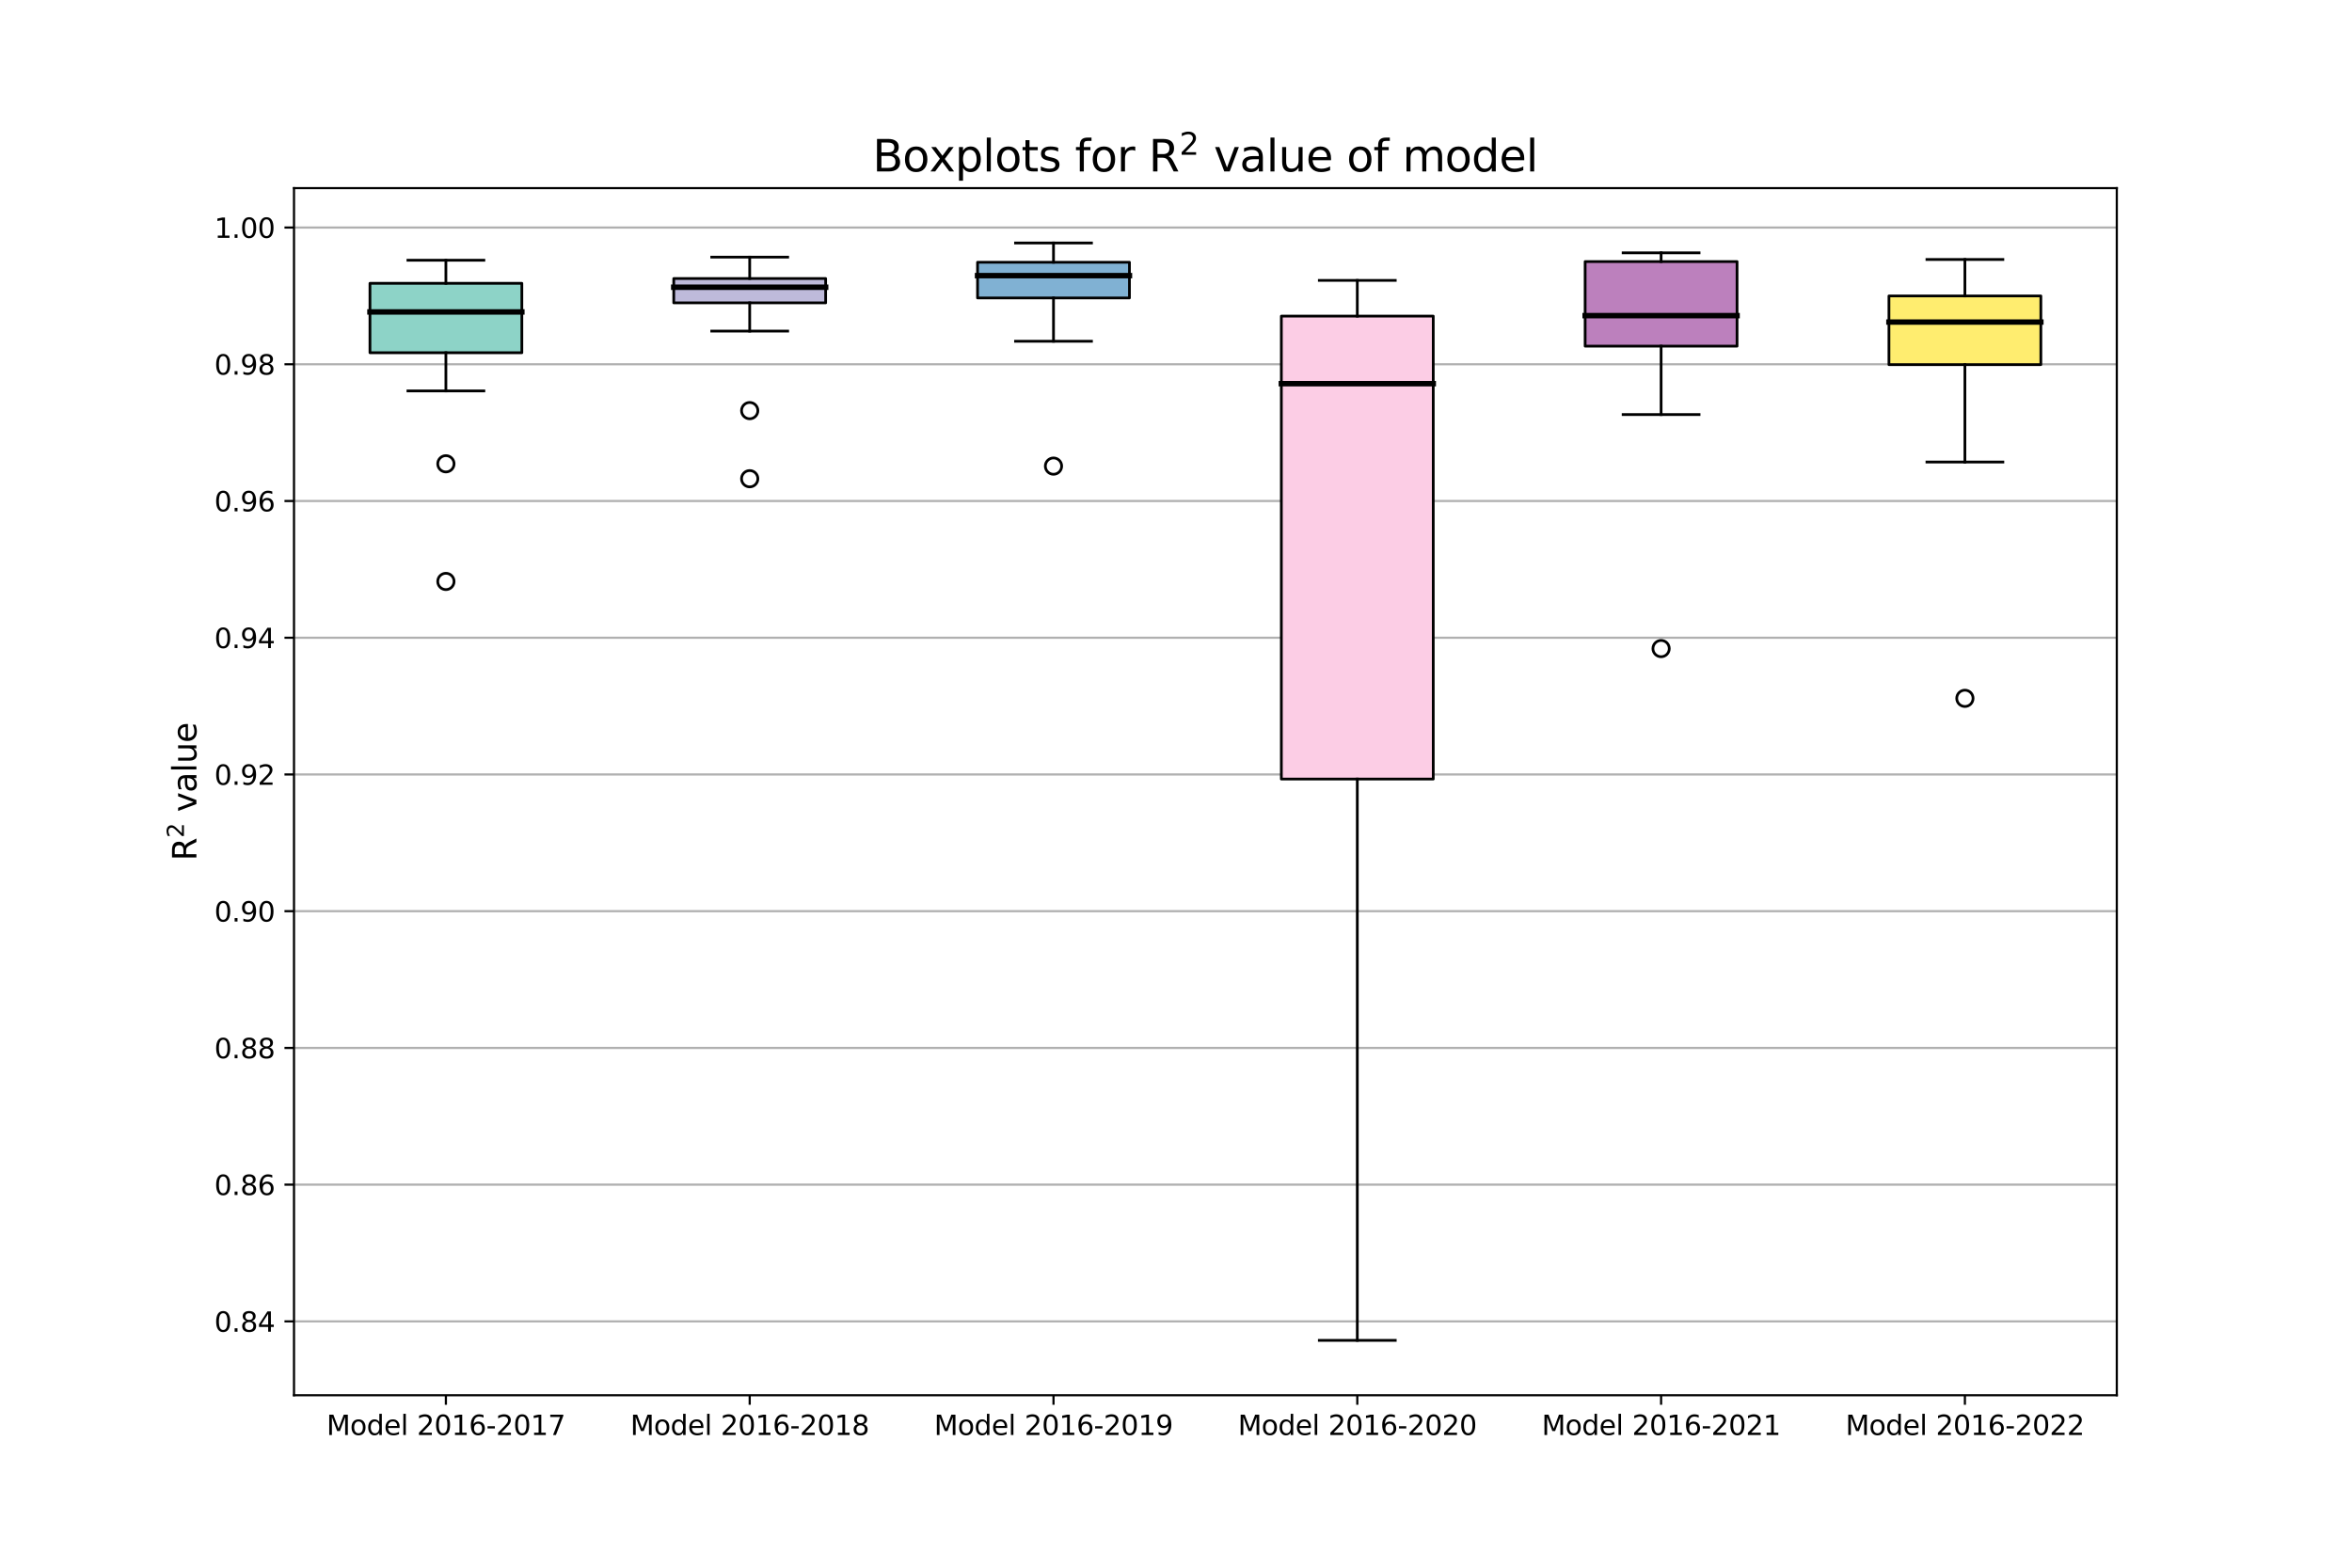 <?xml version="1.0" encoding="utf-8" standalone="no"?>
<!DOCTYPE svg PUBLIC "-//W3C//DTD SVG 1.1//EN"
  "http://www.w3.org/Graphics/SVG/1.1/DTD/svg11.dtd">
<svg xmlns:xlink="http://www.w3.org/1999/xlink" width="864pt" height="576pt" viewBox="0 0 864 576" xmlns="http://www.w3.org/2000/svg" version="1.1">
 <defs>
  <style type="text/css">*{stroke-linejoin: round; stroke-linecap: butt}</style>
 </defs>
 <g id="figure_1">
  <g id="patch_1">
   <path d="M 0 576 
L 864 576 
L 864 0 
L 0 0 
z
" style="fill: #ffffff"/>
  </g>
  <g id="axes_1">
   <g id="patch_2">
    <path d="M 108 512.64 
L 777.6 512.64 
L 777.6 69.12 
L 108 69.12 
z
" style="fill: #ffffff"/>
   </g>
   <g id="matplotlib.axis_1">
    <g id="xtick_1">
     <g id="line2d_1">
      <defs>
       <path id="m14c35ef1d8" d="M 0 0 
L 0 3.5 
" style="stroke: #000000; stroke-width: 0.8"/>
      </defs>
      <g>
       <use xlink:href="#m14c35ef1d8" x="163.8" y="512.64" style="stroke: #000000; stroke-width: 0.8"/>
      </g>
     </g>
     <g id="text_1">
      <!-- Model 2016-2017 -->
      <g transform="translate(119.944 527.238) scale(0.1 -0.1)">
       <defs>
        <path id="DejaVuSans-4d" d="M 628 4666 
L 1569 4666 
L 2759 1491 
L 3956 4666 
L 4897 4666 
L 4897 0 
L 4281 0 
L 4281 4097 
L 3078 897 
L 2444 897 
L 1241 4097 
L 1241 0 
L 628 0 
L 628 4666 
z
" transform="scale(0.016)"/>
        <path id="DejaVuSans-6f" d="M 1959 3097 
Q 1497 3097 1228 2736 
Q 959 2375 959 1747 
Q 959 1119 1226 758 
Q 1494 397 1959 397 
Q 2419 397 2687 759 
Q 2956 1122 2956 1747 
Q 2956 2369 2687 2733 
Q 2419 3097 1959 3097 
z
M 1959 3584 
Q 2709 3584 3137 3096 
Q 3566 2609 3566 1747 
Q 3566 888 3137 398 
Q 2709 -91 1959 -91 
Q 1206 -91 779 398 
Q 353 888 353 1747 
Q 353 2609 779 3096 
Q 1206 3584 1959 3584 
z
" transform="scale(0.016)"/>
        <path id="DejaVuSans-64" d="M 2906 2969 
L 2906 4863 
L 3481 4863 
L 3481 0 
L 2906 0 
L 2906 525 
Q 2725 213 2448 61 
Q 2172 -91 1784 -91 
Q 1150 -91 751 415 
Q 353 922 353 1747 
Q 353 2572 751 3078 
Q 1150 3584 1784 3584 
Q 2172 3584 2448 3432 
Q 2725 3281 2906 2969 
z
M 947 1747 
Q 947 1113 1208 752 
Q 1469 391 1925 391 
Q 2381 391 2643 752 
Q 2906 1113 2906 1747 
Q 2906 2381 2643 2742 
Q 2381 3103 1925 3103 
Q 1469 3103 1208 2742 
Q 947 2381 947 1747 
z
" transform="scale(0.016)"/>
        <path id="DejaVuSans-65" d="M 3597 1894 
L 3597 1613 
L 953 1613 
Q 991 1019 1311 708 
Q 1631 397 2203 397 
Q 2534 397 2845 478 
Q 3156 559 3463 722 
L 3463 178 
Q 3153 47 2828 -22 
Q 2503 -91 2169 -91 
Q 1331 -91 842 396 
Q 353 884 353 1716 
Q 353 2575 817 3079 
Q 1281 3584 2069 3584 
Q 2775 3584 3186 3129 
Q 3597 2675 3597 1894 
z
M 3022 2063 
Q 3016 2534 2758 2815 
Q 2500 3097 2075 3097 
Q 1594 3097 1305 2825 
Q 1016 2553 972 2059 
L 3022 2063 
z
" transform="scale(0.016)"/>
        <path id="DejaVuSans-6c" d="M 603 4863 
L 1178 4863 
L 1178 0 
L 603 0 
L 603 4863 
z
" transform="scale(0.016)"/>
        <path id="DejaVuSans-20" transform="scale(0.016)"/>
        <path id="DejaVuSans-32" d="M 1228 531 
L 3431 531 
L 3431 0 
L 469 0 
L 469 531 
Q 828 903 1448 1529 
Q 2069 2156 2228 2338 
Q 2531 2678 2651 2914 
Q 2772 3150 2772 3378 
Q 2772 3750 2511 3984 
Q 2250 4219 1831 4219 
Q 1534 4219 1204 4116 
Q 875 4013 500 3803 
L 500 4441 
Q 881 4594 1212 4672 
Q 1544 4750 1819 4750 
Q 2544 4750 2975 4387 
Q 3406 4025 3406 3419 
Q 3406 3131 3298 2873 
Q 3191 2616 2906 2266 
Q 2828 2175 2409 1742 
Q 1991 1309 1228 531 
z
" transform="scale(0.016)"/>
        <path id="DejaVuSans-30" d="M 2034 4250 
Q 1547 4250 1301 3770 
Q 1056 3291 1056 2328 
Q 1056 1369 1301 889 
Q 1547 409 2034 409 
Q 2525 409 2770 889 
Q 3016 1369 3016 2328 
Q 3016 3291 2770 3770 
Q 2525 4250 2034 4250 
z
M 2034 4750 
Q 2819 4750 3233 4129 
Q 3647 3509 3647 2328 
Q 3647 1150 3233 529 
Q 2819 -91 2034 -91 
Q 1250 -91 836 529 
Q 422 1150 422 2328 
Q 422 3509 836 4129 
Q 1250 4750 2034 4750 
z
" transform="scale(0.016)"/>
        <path id="DejaVuSans-31" d="M 794 531 
L 1825 531 
L 1825 4091 
L 703 3866 
L 703 4441 
L 1819 4666 
L 2450 4666 
L 2450 531 
L 3481 531 
L 3481 0 
L 794 0 
L 794 531 
z
" transform="scale(0.016)"/>
        <path id="DejaVuSans-36" d="M 2113 2584 
Q 1688 2584 1439 2293 
Q 1191 2003 1191 1497 
Q 1191 994 1439 701 
Q 1688 409 2113 409 
Q 2538 409 2786 701 
Q 3034 994 3034 1497 
Q 3034 2003 2786 2293 
Q 2538 2584 2113 2584 
z
M 3366 4563 
L 3366 3988 
Q 3128 4100 2886 4159 
Q 2644 4219 2406 4219 
Q 1781 4219 1451 3797 
Q 1122 3375 1075 2522 
Q 1259 2794 1537 2939 
Q 1816 3084 2150 3084 
Q 2853 3084 3261 2657 
Q 3669 2231 3669 1497 
Q 3669 778 3244 343 
Q 2819 -91 2113 -91 
Q 1303 -91 875 529 
Q 447 1150 447 2328 
Q 447 3434 972 4092 
Q 1497 4750 2381 4750 
Q 2619 4750 2861 4703 
Q 3103 4656 3366 4563 
z
" transform="scale(0.016)"/>
        <path id="DejaVuSans-2d" d="M 313 2009 
L 1997 2009 
L 1997 1497 
L 313 1497 
L 313 2009 
z
" transform="scale(0.016)"/>
        <path id="DejaVuSans-37" d="M 525 4666 
L 3525 4666 
L 3525 4397 
L 1831 0 
L 1172 0 
L 2766 4134 
L 525 4134 
L 525 4666 
z
" transform="scale(0.016)"/>
       </defs>
       <use xlink:href="#DejaVuSans-4d"/>
       <use xlink:href="#DejaVuSans-6f" x="86.279"/>
       <use xlink:href="#DejaVuSans-64" x="147.461"/>
       <use xlink:href="#DejaVuSans-65" x="210.938"/>
       <use xlink:href="#DejaVuSans-6c" x="272.461"/>
       <use xlink:href="#DejaVuSans-20" x="300.244"/>
       <use xlink:href="#DejaVuSans-32" x="332.031"/>
       <use xlink:href="#DejaVuSans-30" x="395.654"/>
       <use xlink:href="#DejaVuSans-31" x="459.277"/>
       <use xlink:href="#DejaVuSans-36" x="522.9"/>
       <use xlink:href="#DejaVuSans-2d" x="586.523"/>
       <use xlink:href="#DejaVuSans-32" x="622.607"/>
       <use xlink:href="#DejaVuSans-30" x="686.23"/>
       <use xlink:href="#DejaVuSans-31" x="749.854"/>
       <use xlink:href="#DejaVuSans-37" x="813.477"/>
      </g>
     </g>
    </g>
    <g id="xtick_2">
     <g id="line2d_2">
      <g>
       <use xlink:href="#m14c35ef1d8" x="275.4" y="512.64" style="stroke: #000000; stroke-width: 0.8"/>
      </g>
     </g>
     <g id="text_2">
      <!-- Model 2016-2018 -->
      <g transform="translate(231.544 527.238) scale(0.1 -0.1)">
       <defs>
        <path id="DejaVuSans-38" d="M 2034 2216 
Q 1584 2216 1326 1975 
Q 1069 1734 1069 1313 
Q 1069 891 1326 650 
Q 1584 409 2034 409 
Q 2484 409 2743 651 
Q 3003 894 3003 1313 
Q 3003 1734 2745 1975 
Q 2488 2216 2034 2216 
z
M 1403 2484 
Q 997 2584 770 2862 
Q 544 3141 544 3541 
Q 544 4100 942 4425 
Q 1341 4750 2034 4750 
Q 2731 4750 3128 4425 
Q 3525 4100 3525 3541 
Q 3525 3141 3298 2862 
Q 3072 2584 2669 2484 
Q 3125 2378 3379 2068 
Q 3634 1759 3634 1313 
Q 3634 634 3220 271 
Q 2806 -91 2034 -91 
Q 1263 -91 848 271 
Q 434 634 434 1313 
Q 434 1759 690 2068 
Q 947 2378 1403 2484 
z
M 1172 3481 
Q 1172 3119 1398 2916 
Q 1625 2713 2034 2713 
Q 2441 2713 2670 2916 
Q 2900 3119 2900 3481 
Q 2900 3844 2670 4047 
Q 2441 4250 2034 4250 
Q 1625 4250 1398 4047 
Q 1172 3844 1172 3481 
z
" transform="scale(0.016)"/>
       </defs>
       <use xlink:href="#DejaVuSans-4d"/>
       <use xlink:href="#DejaVuSans-6f" x="86.279"/>
       <use xlink:href="#DejaVuSans-64" x="147.461"/>
       <use xlink:href="#DejaVuSans-65" x="210.938"/>
       <use xlink:href="#DejaVuSans-6c" x="272.461"/>
       <use xlink:href="#DejaVuSans-20" x="300.244"/>
       <use xlink:href="#DejaVuSans-32" x="332.031"/>
       <use xlink:href="#DejaVuSans-30" x="395.654"/>
       <use xlink:href="#DejaVuSans-31" x="459.277"/>
       <use xlink:href="#DejaVuSans-36" x="522.9"/>
       <use xlink:href="#DejaVuSans-2d" x="586.523"/>
       <use xlink:href="#DejaVuSans-32" x="622.607"/>
       <use xlink:href="#DejaVuSans-30" x="686.23"/>
       <use xlink:href="#DejaVuSans-31" x="749.854"/>
       <use xlink:href="#DejaVuSans-38" x="813.477"/>
      </g>
     </g>
    </g>
    <g id="xtick_3">
     <g id="line2d_3">
      <g>
       <use xlink:href="#m14c35ef1d8" x="387" y="512.64" style="stroke: #000000; stroke-width: 0.8"/>
      </g>
     </g>
     <g id="text_3">
      <!-- Model 2016-2019 -->
      <g transform="translate(343.144 527.238) scale(0.1 -0.1)">
       <defs>
        <path id="DejaVuSans-39" d="M 703 97 
L 703 672 
Q 941 559 1184 500 
Q 1428 441 1663 441 
Q 2288 441 2617 861 
Q 2947 1281 2994 2138 
Q 2813 1869 2534 1725 
Q 2256 1581 1919 1581 
Q 1219 1581 811 2004 
Q 403 2428 403 3163 
Q 403 3881 828 4315 
Q 1253 4750 1959 4750 
Q 2769 4750 3195 4129 
Q 3622 3509 3622 2328 
Q 3622 1225 3098 567 
Q 2575 -91 1691 -91 
Q 1453 -91 1209 -44 
Q 966 3 703 97 
z
M 1959 2075 
Q 2384 2075 2632 2365 
Q 2881 2656 2881 3163 
Q 2881 3666 2632 3958 
Q 2384 4250 1959 4250 
Q 1534 4250 1286 3958 
Q 1038 3666 1038 3163 
Q 1038 2656 1286 2365 
Q 1534 2075 1959 2075 
z
" transform="scale(0.016)"/>
       </defs>
       <use xlink:href="#DejaVuSans-4d"/>
       <use xlink:href="#DejaVuSans-6f" x="86.279"/>
       <use xlink:href="#DejaVuSans-64" x="147.461"/>
       <use xlink:href="#DejaVuSans-65" x="210.938"/>
       <use xlink:href="#DejaVuSans-6c" x="272.461"/>
       <use xlink:href="#DejaVuSans-20" x="300.244"/>
       <use xlink:href="#DejaVuSans-32" x="332.031"/>
       <use xlink:href="#DejaVuSans-30" x="395.654"/>
       <use xlink:href="#DejaVuSans-31" x="459.277"/>
       <use xlink:href="#DejaVuSans-36" x="522.9"/>
       <use xlink:href="#DejaVuSans-2d" x="586.523"/>
       <use xlink:href="#DejaVuSans-32" x="622.607"/>
       <use xlink:href="#DejaVuSans-30" x="686.23"/>
       <use xlink:href="#DejaVuSans-31" x="749.854"/>
       <use xlink:href="#DejaVuSans-39" x="813.477"/>
      </g>
     </g>
    </g>
    <g id="xtick_4">
     <g id="line2d_4">
      <g>
       <use xlink:href="#m14c35ef1d8" x="498.6" y="512.64" style="stroke: #000000; stroke-width: 0.8"/>
      </g>
     </g>
     <g id="text_4">
      <!-- Model 2016-2020 -->
      <g transform="translate(454.744 527.238) scale(0.1 -0.1)">
       <use xlink:href="#DejaVuSans-4d"/>
       <use xlink:href="#DejaVuSans-6f" x="86.279"/>
       <use xlink:href="#DejaVuSans-64" x="147.461"/>
       <use xlink:href="#DejaVuSans-65" x="210.938"/>
       <use xlink:href="#DejaVuSans-6c" x="272.461"/>
       <use xlink:href="#DejaVuSans-20" x="300.244"/>
       <use xlink:href="#DejaVuSans-32" x="332.031"/>
       <use xlink:href="#DejaVuSans-30" x="395.654"/>
       <use xlink:href="#DejaVuSans-31" x="459.277"/>
       <use xlink:href="#DejaVuSans-36" x="522.9"/>
       <use xlink:href="#DejaVuSans-2d" x="586.523"/>
       <use xlink:href="#DejaVuSans-32" x="622.607"/>
       <use xlink:href="#DejaVuSans-30" x="686.23"/>
       <use xlink:href="#DejaVuSans-32" x="749.854"/>
       <use xlink:href="#DejaVuSans-30" x="813.477"/>
      </g>
     </g>
    </g>
    <g id="xtick_5">
     <g id="line2d_5">
      <g>
       <use xlink:href="#m14c35ef1d8" x="610.2" y="512.64" style="stroke: #000000; stroke-width: 0.8"/>
      </g>
     </g>
     <g id="text_5">
      <!-- Model 2016-2021 -->
      <g transform="translate(566.344 527.238) scale(0.1 -0.1)">
       <use xlink:href="#DejaVuSans-4d"/>
       <use xlink:href="#DejaVuSans-6f" x="86.279"/>
       <use xlink:href="#DejaVuSans-64" x="147.461"/>
       <use xlink:href="#DejaVuSans-65" x="210.938"/>
       <use xlink:href="#DejaVuSans-6c" x="272.461"/>
       <use xlink:href="#DejaVuSans-20" x="300.244"/>
       <use xlink:href="#DejaVuSans-32" x="332.031"/>
       <use xlink:href="#DejaVuSans-30" x="395.654"/>
       <use xlink:href="#DejaVuSans-31" x="459.277"/>
       <use xlink:href="#DejaVuSans-36" x="522.9"/>
       <use xlink:href="#DejaVuSans-2d" x="586.523"/>
       <use xlink:href="#DejaVuSans-32" x="622.607"/>
       <use xlink:href="#DejaVuSans-30" x="686.23"/>
       <use xlink:href="#DejaVuSans-32" x="749.854"/>
       <use xlink:href="#DejaVuSans-31" x="813.477"/>
      </g>
     </g>
    </g>
    <g id="xtick_6">
     <g id="line2d_6">
      <g>
       <use xlink:href="#m14c35ef1d8" x="721.8" y="512.64" style="stroke: #000000; stroke-width: 0.8"/>
      </g>
     </g>
     <g id="text_6">
      <!-- Model 2016-2022 -->
      <g transform="translate(677.944 527.238) scale(0.1 -0.1)">
       <use xlink:href="#DejaVuSans-4d"/>
       <use xlink:href="#DejaVuSans-6f" x="86.279"/>
       <use xlink:href="#DejaVuSans-64" x="147.461"/>
       <use xlink:href="#DejaVuSans-65" x="210.938"/>
       <use xlink:href="#DejaVuSans-6c" x="272.461"/>
       <use xlink:href="#DejaVuSans-20" x="300.244"/>
       <use xlink:href="#DejaVuSans-32" x="332.031"/>
       <use xlink:href="#DejaVuSans-30" x="395.654"/>
       <use xlink:href="#DejaVuSans-31" x="459.277"/>
       <use xlink:href="#DejaVuSans-36" x="522.9"/>
       <use xlink:href="#DejaVuSans-2d" x="586.523"/>
       <use xlink:href="#DejaVuSans-32" x="622.607"/>
       <use xlink:href="#DejaVuSans-30" x="686.23"/>
       <use xlink:href="#DejaVuSans-32" x="749.854"/>
       <use xlink:href="#DejaVuSans-32" x="813.477"/>
      </g>
     </g>
    </g>
   </g>
   <g id="matplotlib.axis_2">
    <g id="ytick_1">
     <g id="line2d_7">
      <path d="M 108 485.502 
L 777.6 485.502 
" clip-path="url(#pf8065a4ca5)" style="fill: none; stroke: #b0b0b0; stroke-width: 0.8; stroke-linecap: square"/>
     </g>
     <g id="line2d_8">
      <defs>
       <path id="mb3621b52ca" d="M 0 0 
L -3.5 0 
" style="stroke: #000000; stroke-width: 0.8"/>
      </defs>
      <g>
       <use xlink:href="#mb3621b52ca" x="108" y="485.502" style="stroke: #000000; stroke-width: 0.8"/>
      </g>
     </g>
     <g id="text_7">
      <!-- 0.84 -->
      <g transform="translate(78.734 489.302) scale(0.1 -0.1)">
       <defs>
        <path id="DejaVuSans-2e" d="M 684 794 
L 1344 794 
L 1344 0 
L 684 0 
L 684 794 
z
" transform="scale(0.016)"/>
        <path id="DejaVuSans-34" d="M 2419 4116 
L 825 1625 
L 2419 1625 
L 2419 4116 
z
M 2253 4666 
L 3047 4666 
L 3047 1625 
L 3713 1625 
L 3713 1100 
L 3047 1100 
L 3047 0 
L 2419 0 
L 2419 1100 
L 313 1100 
L 313 1709 
L 2253 4666 
z
" transform="scale(0.016)"/>
       </defs>
       <use xlink:href="#DejaVuSans-30"/>
       <use xlink:href="#DejaVuSans-2e" x="63.623"/>
       <use xlink:href="#DejaVuSans-38" x="95.41"/>
       <use xlink:href="#DejaVuSans-34" x="159.033"/>
      </g>
     </g>
    </g>
    <g id="ytick_2">
     <g id="line2d_9">
      <path d="M 108 435.265 
L 777.6 435.265 
" clip-path="url(#pf8065a4ca5)" style="fill: none; stroke: #b0b0b0; stroke-width: 0.8; stroke-linecap: square"/>
     </g>
     <g id="line2d_10">
      <g>
       <use xlink:href="#mb3621b52ca" x="108" y="435.265" style="stroke: #000000; stroke-width: 0.8"/>
      </g>
     </g>
     <g id="text_8">
      <!-- 0.86 -->
      <g transform="translate(78.734 439.064) scale(0.1 -0.1)">
       <use xlink:href="#DejaVuSans-30"/>
       <use xlink:href="#DejaVuSans-2e" x="63.623"/>
       <use xlink:href="#DejaVuSans-38" x="95.41"/>
       <use xlink:href="#DejaVuSans-36" x="159.033"/>
      </g>
     </g>
    </g>
    <g id="ytick_3">
     <g id="line2d_11">
      <path d="M 108 385.027 
L 777.6 385.027 
" clip-path="url(#pf8065a4ca5)" style="fill: none; stroke: #b0b0b0; stroke-width: 0.8; stroke-linecap: square"/>
     </g>
     <g id="line2d_12">
      <g>
       <use xlink:href="#mb3621b52ca" x="108" y="385.027" style="stroke: #000000; stroke-width: 0.8"/>
      </g>
     </g>
     <g id="text_9">
      <!-- 0.88 -->
      <g transform="translate(78.734 388.826) scale(0.1 -0.1)">
       <use xlink:href="#DejaVuSans-30"/>
       <use xlink:href="#DejaVuSans-2e" x="63.623"/>
       <use xlink:href="#DejaVuSans-38" x="95.41"/>
       <use xlink:href="#DejaVuSans-38" x="159.033"/>
      </g>
     </g>
    </g>
    <g id="ytick_4">
     <g id="line2d_13">
      <path d="M 108 334.79 
L 777.6 334.79 
" clip-path="url(#pf8065a4ca5)" style="fill: none; stroke: #b0b0b0; stroke-width: 0.8; stroke-linecap: square"/>
     </g>
     <g id="line2d_14">
      <g>
       <use xlink:href="#mb3621b52ca" x="108" y="334.79" style="stroke: #000000; stroke-width: 0.8"/>
      </g>
     </g>
     <g id="text_10">
      <!-- 0.90 -->
      <g transform="translate(78.734 338.589) scale(0.1 -0.1)">
       <use xlink:href="#DejaVuSans-30"/>
       <use xlink:href="#DejaVuSans-2e" x="63.623"/>
       <use xlink:href="#DejaVuSans-39" x="95.41"/>
       <use xlink:href="#DejaVuSans-30" x="159.033"/>
      </g>
     </g>
    </g>
    <g id="ytick_5">
     <g id="line2d_15">
      <path d="M 108 284.552 
L 777.6 284.552 
" clip-path="url(#pf8065a4ca5)" style="fill: none; stroke: #b0b0b0; stroke-width: 0.8; stroke-linecap: square"/>
     </g>
     <g id="line2d_16">
      <g>
       <use xlink:href="#mb3621b52ca" x="108" y="284.552" style="stroke: #000000; stroke-width: 0.8"/>
      </g>
     </g>
     <g id="text_11">
      <!-- 0.92 -->
      <g transform="translate(78.734 288.351) scale(0.1 -0.1)">
       <use xlink:href="#DejaVuSans-30"/>
       <use xlink:href="#DejaVuSans-2e" x="63.623"/>
       <use xlink:href="#DejaVuSans-39" x="95.41"/>
       <use xlink:href="#DejaVuSans-32" x="159.033"/>
      </g>
     </g>
    </g>
    <g id="ytick_6">
     <g id="line2d_17">
      <path d="M 108 234.314 
L 777.6 234.314 
" clip-path="url(#pf8065a4ca5)" style="fill: none; stroke: #b0b0b0; stroke-width: 0.8; stroke-linecap: square"/>
     </g>
     <g id="line2d_18">
      <g>
       <use xlink:href="#mb3621b52ca" x="108" y="234.314" style="stroke: #000000; stroke-width: 0.8"/>
      </g>
     </g>
     <g id="text_12">
      <!-- 0.94 -->
      <g transform="translate(78.734 238.113) scale(0.1 -0.1)">
       <use xlink:href="#DejaVuSans-30"/>
       <use xlink:href="#DejaVuSans-2e" x="63.623"/>
       <use xlink:href="#DejaVuSans-39" x="95.41"/>
       <use xlink:href="#DejaVuSans-34" x="159.033"/>
      </g>
     </g>
    </g>
    <g id="ytick_7">
     <g id="line2d_19">
      <path d="M 108 184.077 
L 777.6 184.077 
" clip-path="url(#pf8065a4ca5)" style="fill: none; stroke: #b0b0b0; stroke-width: 0.8; stroke-linecap: square"/>
     </g>
     <g id="line2d_20">
      <g>
       <use xlink:href="#mb3621b52ca" x="108" y="184.077" style="stroke: #000000; stroke-width: 0.8"/>
      </g>
     </g>
     <g id="text_13">
      <!-- 0.96 -->
      <g transform="translate(78.734 187.876) scale(0.1 -0.1)">
       <use xlink:href="#DejaVuSans-30"/>
       <use xlink:href="#DejaVuSans-2e" x="63.623"/>
       <use xlink:href="#DejaVuSans-39" x="95.41"/>
       <use xlink:href="#DejaVuSans-36" x="159.033"/>
      </g>
     </g>
    </g>
    <g id="ytick_8">
     <g id="line2d_21">
      <path d="M 108 133.839 
L 777.6 133.839 
" clip-path="url(#pf8065a4ca5)" style="fill: none; stroke: #b0b0b0; stroke-width: 0.8; stroke-linecap: square"/>
     </g>
     <g id="line2d_22">
      <g>
       <use xlink:href="#mb3621b52ca" x="108" y="133.839" style="stroke: #000000; stroke-width: 0.8"/>
      </g>
     </g>
     <g id="text_14">
      <!-- 0.98 -->
      <g transform="translate(78.734 137.638) scale(0.1 -0.1)">
       <use xlink:href="#DejaVuSans-30"/>
       <use xlink:href="#DejaVuSans-2e" x="63.623"/>
       <use xlink:href="#DejaVuSans-39" x="95.41"/>
       <use xlink:href="#DejaVuSans-38" x="159.033"/>
      </g>
     </g>
    </g>
    <g id="ytick_9">
     <g id="line2d_23">
      <path d="M 108 83.601 
L 777.6 83.601 
" clip-path="url(#pf8065a4ca5)" style="fill: none; stroke: #b0b0b0; stroke-width: 0.8; stroke-linecap: square"/>
     </g>
     <g id="line2d_24">
      <g>
       <use xlink:href="#mb3621b52ca" x="108" y="83.601" style="stroke: #000000; stroke-width: 0.8"/>
      </g>
     </g>
     <g id="text_15">
      <!-- 1.00 -->
      <g transform="translate(78.734 87.401) scale(0.1 -0.1)">
       <use xlink:href="#DejaVuSans-31"/>
       <use xlink:href="#DejaVuSans-2e" x="63.623"/>
       <use xlink:href="#DejaVuSans-30" x="95.41"/>
       <use xlink:href="#DejaVuSans-30" x="159.033"/>
      </g>
     </g>
    </g>
    <g id="text_16">
     <!-- R$^2$ value -->
     <g transform="translate(72.239 316.26) rotate(-90) scale(0.12 -0.12)">
      <defs>
       <path id="DejaVuSans-52" d="M 2841 2188 
Q 3044 2119 3236 1894 
Q 3428 1669 3622 1275 
L 4263 0 
L 3584 0 
L 2988 1197 
Q 2756 1666 2539 1819 
Q 2322 1972 1947 1972 
L 1259 1972 
L 1259 0 
L 628 0 
L 628 4666 
L 2053 4666 
Q 2853 4666 3247 4331 
Q 3641 3997 3641 3322 
Q 3641 2881 3436 2590 
Q 3231 2300 2841 2188 
z
M 1259 4147 
L 1259 2491 
L 2053 2491 
Q 2509 2491 2742 2702 
Q 2975 2913 2975 3322 
Q 2975 3731 2742 3939 
Q 2509 4147 2053 4147 
L 1259 4147 
z
" transform="scale(0.016)"/>
       <path id="DejaVuSans-76" d="M 191 3500 
L 800 3500 
L 1894 563 
L 2988 3500 
L 3597 3500 
L 2284 0 
L 1503 0 
L 191 3500 
z
" transform="scale(0.016)"/>
       <path id="DejaVuSans-61" d="M 2194 1759 
Q 1497 1759 1228 1600 
Q 959 1441 959 1056 
Q 959 750 1161 570 
Q 1363 391 1709 391 
Q 2188 391 2477 730 
Q 2766 1069 2766 1631 
L 2766 1759 
L 2194 1759 
z
M 3341 1997 
L 3341 0 
L 2766 0 
L 2766 531 
Q 2569 213 2275 61 
Q 1981 -91 1556 -91 
Q 1019 -91 701 211 
Q 384 513 384 1019 
Q 384 1609 779 1909 
Q 1175 2209 1959 2209 
L 2766 2209 
L 2766 2266 
Q 2766 2663 2505 2880 
Q 2244 3097 1772 3097 
Q 1472 3097 1187 3025 
Q 903 2953 641 2809 
L 641 3341 
Q 956 3463 1253 3523 
Q 1550 3584 1831 3584 
Q 2591 3584 2966 3190 
Q 3341 2797 3341 1997 
z
" transform="scale(0.016)"/>
       <path id="DejaVuSans-75" d="M 544 1381 
L 544 3500 
L 1119 3500 
L 1119 1403 
Q 1119 906 1312 657 
Q 1506 409 1894 409 
Q 2359 409 2629 706 
Q 2900 1003 2900 1516 
L 2900 3500 
L 3475 3500 
L 3475 0 
L 2900 0 
L 2900 538 
Q 2691 219 2414 64 
Q 2138 -91 1772 -91 
Q 1169 -91 856 284 
Q 544 659 544 1381 
z
M 1991 3584 
L 1991 3584 
z
" transform="scale(0.016)"/>
      </defs>
      <use xlink:href="#DejaVuSans-52" transform="translate(0 0.766)"/>
      <use xlink:href="#DejaVuSans-32" transform="translate(70.439 39.047) scale(0.7)"/>
      <use xlink:href="#DejaVuSans-20" transform="translate(117.71 0.766)"/>
      <use xlink:href="#DejaVuSans-76" transform="translate(149.497 0.766)"/>
      <use xlink:href="#DejaVuSans-61" transform="translate(208.677 0.766)"/>
      <use xlink:href="#DejaVuSans-6c" transform="translate(269.956 0.766)"/>
      <use xlink:href="#DejaVuSans-75" transform="translate(297.739 0.766)"/>
      <use xlink:href="#DejaVuSans-65" transform="translate(361.118 0.766)"/>
     </g>
    </g>
   </g>
   <g id="patch_3">
    <path d="M 135.9 129.598 
L 191.7 129.598 
L 191.7 104.098 
L 135.9 104.098 
L 135.9 129.598 
z
" clip-path="url(#pf8065a4ca5)" style="fill: #8dd3c7; stroke: #000000; stroke-linejoin: miter"/>
   </g>
   <g id="line2d_25">
    <path d="M 163.8 129.598 
L 163.8 143.632 
" clip-path="url(#pf8065a4ca5)" style="fill: none; stroke: #000000; stroke-linecap: square"/>
   </g>
   <g id="line2d_26">
    <path d="M 163.8 104.098 
L 163.8 95.618 
" clip-path="url(#pf8065a4ca5)" style="fill: none; stroke: #000000; stroke-linecap: square"/>
   </g>
   <g id="line2d_27">
    <path d="M 149.85 143.632 
L 177.75 143.632 
" clip-path="url(#pf8065a4ca5)" style="fill: none; stroke: #000000; stroke-linecap: square"/>
   </g>
   <g id="line2d_28">
    <path d="M 149.85 95.618 
L 177.75 95.618 
" clip-path="url(#pf8065a4ca5)" style="fill: none; stroke: #000000; stroke-linecap: square"/>
   </g>
   <g id="line2d_29">
    <defs>
     <path id="mcb77fa8fb2" d="M 0 3 
C 0.796 3 1.559 2.684 2.121 2.121 
C 2.684 1.559 3 0.796 3 0 
C 3 -0.796 2.684 -1.559 2.121 -2.121 
C 1.559 -2.684 0.796 -3 0 -3 
C -0.796 -3 -1.559 -2.684 -2.121 -2.121 
C -2.684 -1.559 -3 -0.796 -3 0 
C -3 0.796 -2.684 1.559 -2.121 2.121 
C -1.559 2.684 -0.796 3 0 3 
z
" style="stroke: #000000"/>
    </defs>
    <g clip-path="url(#pf8065a4ca5)">
     <use xlink:href="#mcb77fa8fb2" x="163.8" y="170.406" style="fill-opacity: 0; stroke: #000000"/>
     <use xlink:href="#mcb77fa8fb2" x="163.8" y="213.634" style="fill-opacity: 0; stroke: #000000"/>
    </g>
   </g>
   <g id="patch_4">
    <path d="M 247.5 111.276 
L 303.3 111.276 
L 303.3 102.338 
L 247.5 102.338 
L 247.5 111.276 
z
" clip-path="url(#pf8065a4ca5)" style="fill: #bebada; stroke: #000000; stroke-linejoin: miter"/>
   </g>
   <g id="line2d_30">
    <path d="M 275.4 111.276 
L 275.4 121.648 
" clip-path="url(#pf8065a4ca5)" style="fill: none; stroke: #000000; stroke-linecap: square"/>
   </g>
   <g id="line2d_31">
    <path d="M 275.4 102.338 
L 275.4 94.481 
" clip-path="url(#pf8065a4ca5)" style="fill: none; stroke: #000000; stroke-linecap: square"/>
   </g>
   <g id="line2d_32">
    <path d="M 261.45 121.648 
L 289.35 121.648 
" clip-path="url(#pf8065a4ca5)" style="fill: none; stroke: #000000; stroke-linecap: square"/>
   </g>
   <g id="line2d_33">
    <path d="M 261.45 94.481 
L 289.35 94.481 
" clip-path="url(#pf8065a4ca5)" style="fill: none; stroke: #000000; stroke-linecap: square"/>
   </g>
   <g id="line2d_34">
    <g clip-path="url(#pf8065a4ca5)">
     <use xlink:href="#mcb77fa8fb2" x="275.4" y="150.871" style="fill-opacity: 0; stroke: #000000"/>
     <use xlink:href="#mcb77fa8fb2" x="275.4" y="175.892" style="fill-opacity: 0; stroke: #000000"/>
    </g>
   </g>
   <g id="patch_5">
    <path d="M 359.1 109.471 
L 414.9 109.471 
L 414.9 96.362 
L 359.1 96.362 
L 359.1 109.471 
z
" clip-path="url(#pf8065a4ca5)" style="fill: #80b1d3; stroke: #000000; stroke-linejoin: miter"/>
   </g>
   <g id="line2d_35">
    <path d="M 387 109.471 
L 387 125.381 
" clip-path="url(#pf8065a4ca5)" style="fill: none; stroke: #000000; stroke-linecap: square"/>
   </g>
   <g id="line2d_36">
    <path d="M 387 96.362 
L 387 89.28 
" clip-path="url(#pf8065a4ca5)" style="fill: none; stroke: #000000; stroke-linecap: square"/>
   </g>
   <g id="line2d_37">
    <path d="M 373.05 125.381 
L 400.95 125.381 
" clip-path="url(#pf8065a4ca5)" style="fill: none; stroke: #000000; stroke-linecap: square"/>
   </g>
   <g id="line2d_38">
    <path d="M 373.05 89.28 
L 400.95 89.28 
" clip-path="url(#pf8065a4ca5)" style="fill: none; stroke: #000000; stroke-linecap: square"/>
   </g>
   <g id="line2d_39">
    <g clip-path="url(#pf8065a4ca5)">
     <use xlink:href="#mcb77fa8fb2" x="387" y="171.259" style="fill-opacity: 0; stroke: #000000"/>
    </g>
   </g>
   <g id="patch_6">
    <path d="M 470.7 286.24 
L 526.5 286.24 
L 526.5 116.149 
L 470.7 116.149 
L 470.7 286.24 
z
" clip-path="url(#pf8065a4ca5)" style="fill: #fccde5; stroke: #000000; stroke-linejoin: miter"/>
   </g>
   <g id="line2d_40">
    <path d="M 498.6 286.24 
L 498.6 492.48 
" clip-path="url(#pf8065a4ca5)" style="fill: none; stroke: #000000; stroke-linecap: square"/>
   </g>
   <g id="line2d_41">
    <path d="M 498.6 116.149 
L 498.6 103.02 
" clip-path="url(#pf8065a4ca5)" style="fill: none; stroke: #000000; stroke-linecap: square"/>
   </g>
   <g id="line2d_42">
    <path d="M 484.65 492.48 
L 512.55 492.48 
" clip-path="url(#pf8065a4ca5)" style="fill: none; stroke: #000000; stroke-linecap: square"/>
   </g>
   <g id="line2d_43">
    <path d="M 484.65 103.02 
L 512.55 103.02 
" clip-path="url(#pf8065a4ca5)" style="fill: none; stroke: #000000; stroke-linecap: square"/>
   </g>
   <g id="line2d_44"/>
   <g id="patch_7">
    <path d="M 582.3 127.183 
L 638.1 127.183 
L 638.1 96.107 
L 582.3 96.107 
L 582.3 127.183 
z
" clip-path="url(#pf8065a4ca5)" style="fill: #bc80bd; stroke: #000000; stroke-linejoin: miter"/>
   </g>
   <g id="line2d_45">
    <path d="M 610.2 127.183 
L 610.2 152.32 
" clip-path="url(#pf8065a4ca5)" style="fill: none; stroke: #000000; stroke-linecap: square"/>
   </g>
   <g id="line2d_46">
    <path d="M 610.2 96.107 
L 610.2 92.895 
" clip-path="url(#pf8065a4ca5)" style="fill: none; stroke: #000000; stroke-linecap: square"/>
   </g>
   <g id="line2d_47">
    <path d="M 596.25 152.32 
L 624.15 152.32 
" clip-path="url(#pf8065a4ca5)" style="fill: none; stroke: #000000; stroke-linecap: square"/>
   </g>
   <g id="line2d_48">
    <path d="M 596.25 92.895 
L 624.15 92.895 
" clip-path="url(#pf8065a4ca5)" style="fill: none; stroke: #000000; stroke-linecap: square"/>
   </g>
   <g id="line2d_49">
    <g clip-path="url(#pf8065a4ca5)">
     <use xlink:href="#mcb77fa8fb2" x="610.2" y="238.302" style="fill-opacity: 0; stroke: #000000"/>
    </g>
   </g>
   <g id="patch_8">
    <path d="M 693.9 133.979 
L 749.7 133.979 
L 749.7 108.741 
L 693.9 108.741 
L 693.9 133.979 
z
" clip-path="url(#pf8065a4ca5)" style="fill: #ffed6f; stroke: #000000; stroke-linejoin: miter"/>
   </g>
   <g id="line2d_50">
    <path d="M 721.8 133.979 
L 721.8 169.762 
" clip-path="url(#pf8065a4ca5)" style="fill: none; stroke: #000000; stroke-linecap: square"/>
   </g>
   <g id="line2d_51">
    <path d="M 721.8 108.741 
L 721.8 95.337 
" clip-path="url(#pf8065a4ca5)" style="fill: none; stroke: #000000; stroke-linecap: square"/>
   </g>
   <g id="line2d_52">
    <path d="M 707.85 169.762 
L 735.75 169.762 
" clip-path="url(#pf8065a4ca5)" style="fill: none; stroke: #000000; stroke-linecap: square"/>
   </g>
   <g id="line2d_53">
    <path d="M 707.85 95.337 
L 735.75 95.337 
" clip-path="url(#pf8065a4ca5)" style="fill: none; stroke: #000000; stroke-linecap: square"/>
   </g>
   <g id="line2d_54">
    <g clip-path="url(#pf8065a4ca5)">
     <use xlink:href="#mcb77fa8fb2" x="721.8" y="256.579" style="fill-opacity: 0; stroke: #000000"/>
    </g>
   </g>
   <g id="line2d_55">
    <path d="M 135.9 114.608 
L 191.7 114.608 
" clip-path="url(#pf8065a4ca5)" style="fill: none; stroke: #000000; stroke-width: 2; stroke-linecap: square"/>
   </g>
   <g id="line2d_56">
    <path d="M 247.5 105.531 
L 303.3 105.531 
" clip-path="url(#pf8065a4ca5)" style="fill: none; stroke: #000000; stroke-width: 2; stroke-linecap: square"/>
   </g>
   <g id="line2d_57">
    <path d="M 359.1 101.272 
L 414.9 101.272 
" clip-path="url(#pf8065a4ca5)" style="fill: none; stroke: #000000; stroke-width: 2; stroke-linecap: square"/>
   </g>
   <g id="line2d_58">
    <path d="M 470.7 140.977 
L 526.5 140.977 
" clip-path="url(#pf8065a4ca5)" style="fill: none; stroke: #000000; stroke-width: 2; stroke-linecap: square"/>
   </g>
   <g id="line2d_59">
    <path d="M 582.3 115.975 
L 638.1 115.975 
" clip-path="url(#pf8065a4ca5)" style="fill: none; stroke: #000000; stroke-width: 2; stroke-linecap: square"/>
   </g>
   <g id="line2d_60">
    <path d="M 693.9 118.334 
L 749.7 118.334 
" clip-path="url(#pf8065a4ca5)" style="fill: none; stroke: #000000; stroke-width: 2; stroke-linecap: square"/>
   </g>
   <g id="patch_9">
    <path d="M 108 512.64 
L 108 69.12 
" style="fill: none; stroke: #000000; stroke-width: 0.8; stroke-linejoin: miter; stroke-linecap: square"/>
   </g>
   <g id="patch_10">
    <path d="M 777.6 512.64 
L 777.6 69.12 
" style="fill: none; stroke: #000000; stroke-width: 0.8; stroke-linejoin: miter; stroke-linecap: square"/>
   </g>
   <g id="patch_11">
    <path d="M 108 512.64 
L 777.6 512.64 
" style="fill: none; stroke: #000000; stroke-width: 0.8; stroke-linejoin: miter; stroke-linecap: square"/>
   </g>
   <g id="patch_12">
    <path d="M 108 69.12 
L 777.6 69.12 
" style="fill: none; stroke: #000000; stroke-width: 0.8; stroke-linejoin: miter; stroke-linecap: square"/>
   </g>
   <g id="text_17">
    <!-- Boxplots for R$^2$ value of model -->
    <g transform="translate(320.56 63.12) scale(0.16 -0.16)">
     <defs>
      <path id="DejaVuSans-42" d="M 1259 2228 
L 1259 519 
L 2272 519 
Q 2781 519 3026 730 
Q 3272 941 3272 1375 
Q 3272 1813 3026 2020 
Q 2781 2228 2272 2228 
L 1259 2228 
z
M 1259 4147 
L 1259 2741 
L 2194 2741 
Q 2656 2741 2882 2914 
Q 3109 3088 3109 3444 
Q 3109 3797 2882 3972 
Q 2656 4147 2194 4147 
L 1259 4147 
z
M 628 4666 
L 2241 4666 
Q 2963 4666 3353 4366 
Q 3744 4066 3744 3513 
Q 3744 3084 3544 2831 
Q 3344 2578 2956 2516 
Q 3422 2416 3680 2098 
Q 3938 1781 3938 1306 
Q 3938 681 3513 340 
Q 3088 0 2303 0 
L 628 0 
L 628 4666 
z
" transform="scale(0.016)"/>
      <path id="DejaVuSans-78" d="M 3513 3500 
L 2247 1797 
L 3578 0 
L 2900 0 
L 1881 1375 
L 863 0 
L 184 0 
L 1544 1831 
L 300 3500 
L 978 3500 
L 1906 2253 
L 2834 3500 
L 3513 3500 
z
" transform="scale(0.016)"/>
      <path id="DejaVuSans-70" d="M 1159 525 
L 1159 -1331 
L 581 -1331 
L 581 3500 
L 1159 3500 
L 1159 2969 
Q 1341 3281 1617 3432 
Q 1894 3584 2278 3584 
Q 2916 3584 3314 3078 
Q 3713 2572 3713 1747 
Q 3713 922 3314 415 
Q 2916 -91 2278 -91 
Q 1894 -91 1617 61 
Q 1341 213 1159 525 
z
M 3116 1747 
Q 3116 2381 2855 2742 
Q 2594 3103 2138 3103 
Q 1681 3103 1420 2742 
Q 1159 2381 1159 1747 
Q 1159 1113 1420 752 
Q 1681 391 2138 391 
Q 2594 391 2855 752 
Q 3116 1113 3116 1747 
z
" transform="scale(0.016)"/>
      <path id="DejaVuSans-74" d="M 1172 4494 
L 1172 3500 
L 2356 3500 
L 2356 3053 
L 1172 3053 
L 1172 1153 
Q 1172 725 1289 603 
Q 1406 481 1766 481 
L 2356 481 
L 2356 0 
L 1766 0 
Q 1100 0 847 248 
Q 594 497 594 1153 
L 594 3053 
L 172 3053 
L 172 3500 
L 594 3500 
L 594 4494 
L 1172 4494 
z
" transform="scale(0.016)"/>
      <path id="DejaVuSans-73" d="M 2834 3397 
L 2834 2853 
Q 2591 2978 2328 3040 
Q 2066 3103 1784 3103 
Q 1356 3103 1142 2972 
Q 928 2841 928 2578 
Q 928 2378 1081 2264 
Q 1234 2150 1697 2047 
L 1894 2003 
Q 2506 1872 2764 1633 
Q 3022 1394 3022 966 
Q 3022 478 2636 193 
Q 2250 -91 1575 -91 
Q 1294 -91 989 -36 
Q 684 19 347 128 
L 347 722 
Q 666 556 975 473 
Q 1284 391 1588 391 
Q 1994 391 2212 530 
Q 2431 669 2431 922 
Q 2431 1156 2273 1281 
Q 2116 1406 1581 1522 
L 1381 1569 
Q 847 1681 609 1914 
Q 372 2147 372 2553 
Q 372 3047 722 3315 
Q 1072 3584 1716 3584 
Q 2034 3584 2315 3537 
Q 2597 3491 2834 3397 
z
" transform="scale(0.016)"/>
      <path id="DejaVuSans-66" d="M 2375 4863 
L 2375 4384 
L 1825 4384 
Q 1516 4384 1395 4259 
Q 1275 4134 1275 3809 
L 1275 3500 
L 2222 3500 
L 2222 3053 
L 1275 3053 
L 1275 0 
L 697 0 
L 697 3053 
L 147 3053 
L 147 3500 
L 697 3500 
L 697 3744 
Q 697 4328 969 4595 
Q 1241 4863 1831 4863 
L 2375 4863 
z
" transform="scale(0.016)"/>
      <path id="DejaVuSans-72" d="M 2631 2963 
Q 2534 3019 2420 3045 
Q 2306 3072 2169 3072 
Q 1681 3072 1420 2755 
Q 1159 2438 1159 1844 
L 1159 0 
L 581 0 
L 581 3500 
L 1159 3500 
L 1159 2956 
Q 1341 3275 1631 3429 
Q 1922 3584 2338 3584 
Q 2397 3584 2469 3576 
Q 2541 3569 2628 3553 
L 2631 2963 
z
" transform="scale(0.016)"/>
      <path id="DejaVuSans-6d" d="M 3328 2828 
Q 3544 3216 3844 3400 
Q 4144 3584 4550 3584 
Q 5097 3584 5394 3201 
Q 5691 2819 5691 2113 
L 5691 0 
L 5113 0 
L 5113 2094 
Q 5113 2597 4934 2840 
Q 4756 3084 4391 3084 
Q 3944 3084 3684 2787 
Q 3425 2491 3425 1978 
L 3425 0 
L 2847 0 
L 2847 2094 
Q 2847 2600 2669 2842 
Q 2491 3084 2119 3084 
Q 1678 3084 1418 2786 
Q 1159 2488 1159 1978 
L 1159 0 
L 581 0 
L 581 3500 
L 1159 3500 
L 1159 2956 
Q 1356 3278 1631 3431 
Q 1906 3584 2284 3584 
Q 2666 3584 2933 3390 
Q 3200 3197 3328 2828 
z
" transform="scale(0.016)"/>
     </defs>
     <use xlink:href="#DejaVuSans-42" transform="translate(0 0.766)"/>
     <use xlink:href="#DejaVuSans-6f" transform="translate(68.604 0.766)"/>
     <use xlink:href="#DejaVuSans-78" transform="translate(129.785 0.766)"/>
     <use xlink:href="#DejaVuSans-70" transform="translate(188.965 0.766)"/>
     <use xlink:href="#DejaVuSans-6c" transform="translate(252.441 0.766)"/>
     <use xlink:href="#DejaVuSans-6f" transform="translate(280.225 0.766)"/>
     <use xlink:href="#DejaVuSans-74" transform="translate(341.406 0.766)"/>
     <use xlink:href="#DejaVuSans-73" transform="translate(380.615 0.766)"/>
     <use xlink:href="#DejaVuSans-20" transform="translate(432.715 0.766)"/>
     <use xlink:href="#DejaVuSans-66" transform="translate(464.502 0.766)"/>
     <use xlink:href="#DejaVuSans-6f" transform="translate(499.707 0.766)"/>
     <use xlink:href="#DejaVuSans-72" transform="translate(560.889 0.766)"/>
     <use xlink:href="#DejaVuSans-20" transform="translate(602.002 0.766)"/>
     <use xlink:href="#DejaVuSans-52" transform="translate(633.789 0.766)"/>
     <use xlink:href="#DejaVuSans-32" transform="translate(704.229 39.047) scale(0.7)"/>
     <use xlink:href="#DejaVuSans-20" transform="translate(751.499 0.766)"/>
     <use xlink:href="#DejaVuSans-76" transform="translate(783.286 0.766)"/>
     <use xlink:href="#DejaVuSans-61" transform="translate(842.466 0.766)"/>
     <use xlink:href="#DejaVuSans-6c" transform="translate(903.745 0.766)"/>
     <use xlink:href="#DejaVuSans-75" transform="translate(931.528 0.766)"/>
     <use xlink:href="#DejaVuSans-65" transform="translate(994.907 0.766)"/>
     <use xlink:href="#DejaVuSans-20" transform="translate(1056.431 0.766)"/>
     <use xlink:href="#DejaVuSans-6f" transform="translate(1088.218 0.766)"/>
     <use xlink:href="#DejaVuSans-66" transform="translate(1149.399 0.766)"/>
     <use xlink:href="#DejaVuSans-20" transform="translate(1184.604 0.766)"/>
     <use xlink:href="#DejaVuSans-6d" transform="translate(1216.392 0.766)"/>
     <use xlink:href="#DejaVuSans-6f" transform="translate(1313.804 0.766)"/>
     <use xlink:href="#DejaVuSans-64" transform="translate(1374.985 0.766)"/>
     <use xlink:href="#DejaVuSans-65" transform="translate(1438.462 0.766)"/>
     <use xlink:href="#DejaVuSans-6c" transform="translate(1499.985 0.766)"/>
    </g>
   </g>
  </g>
 </g>
 <defs>
  <clipPath id="pf8065a4ca5">
   <rect x="108" y="69.12" width="669.6" height="443.52"/>
  </clipPath>
 </defs>
</svg>
